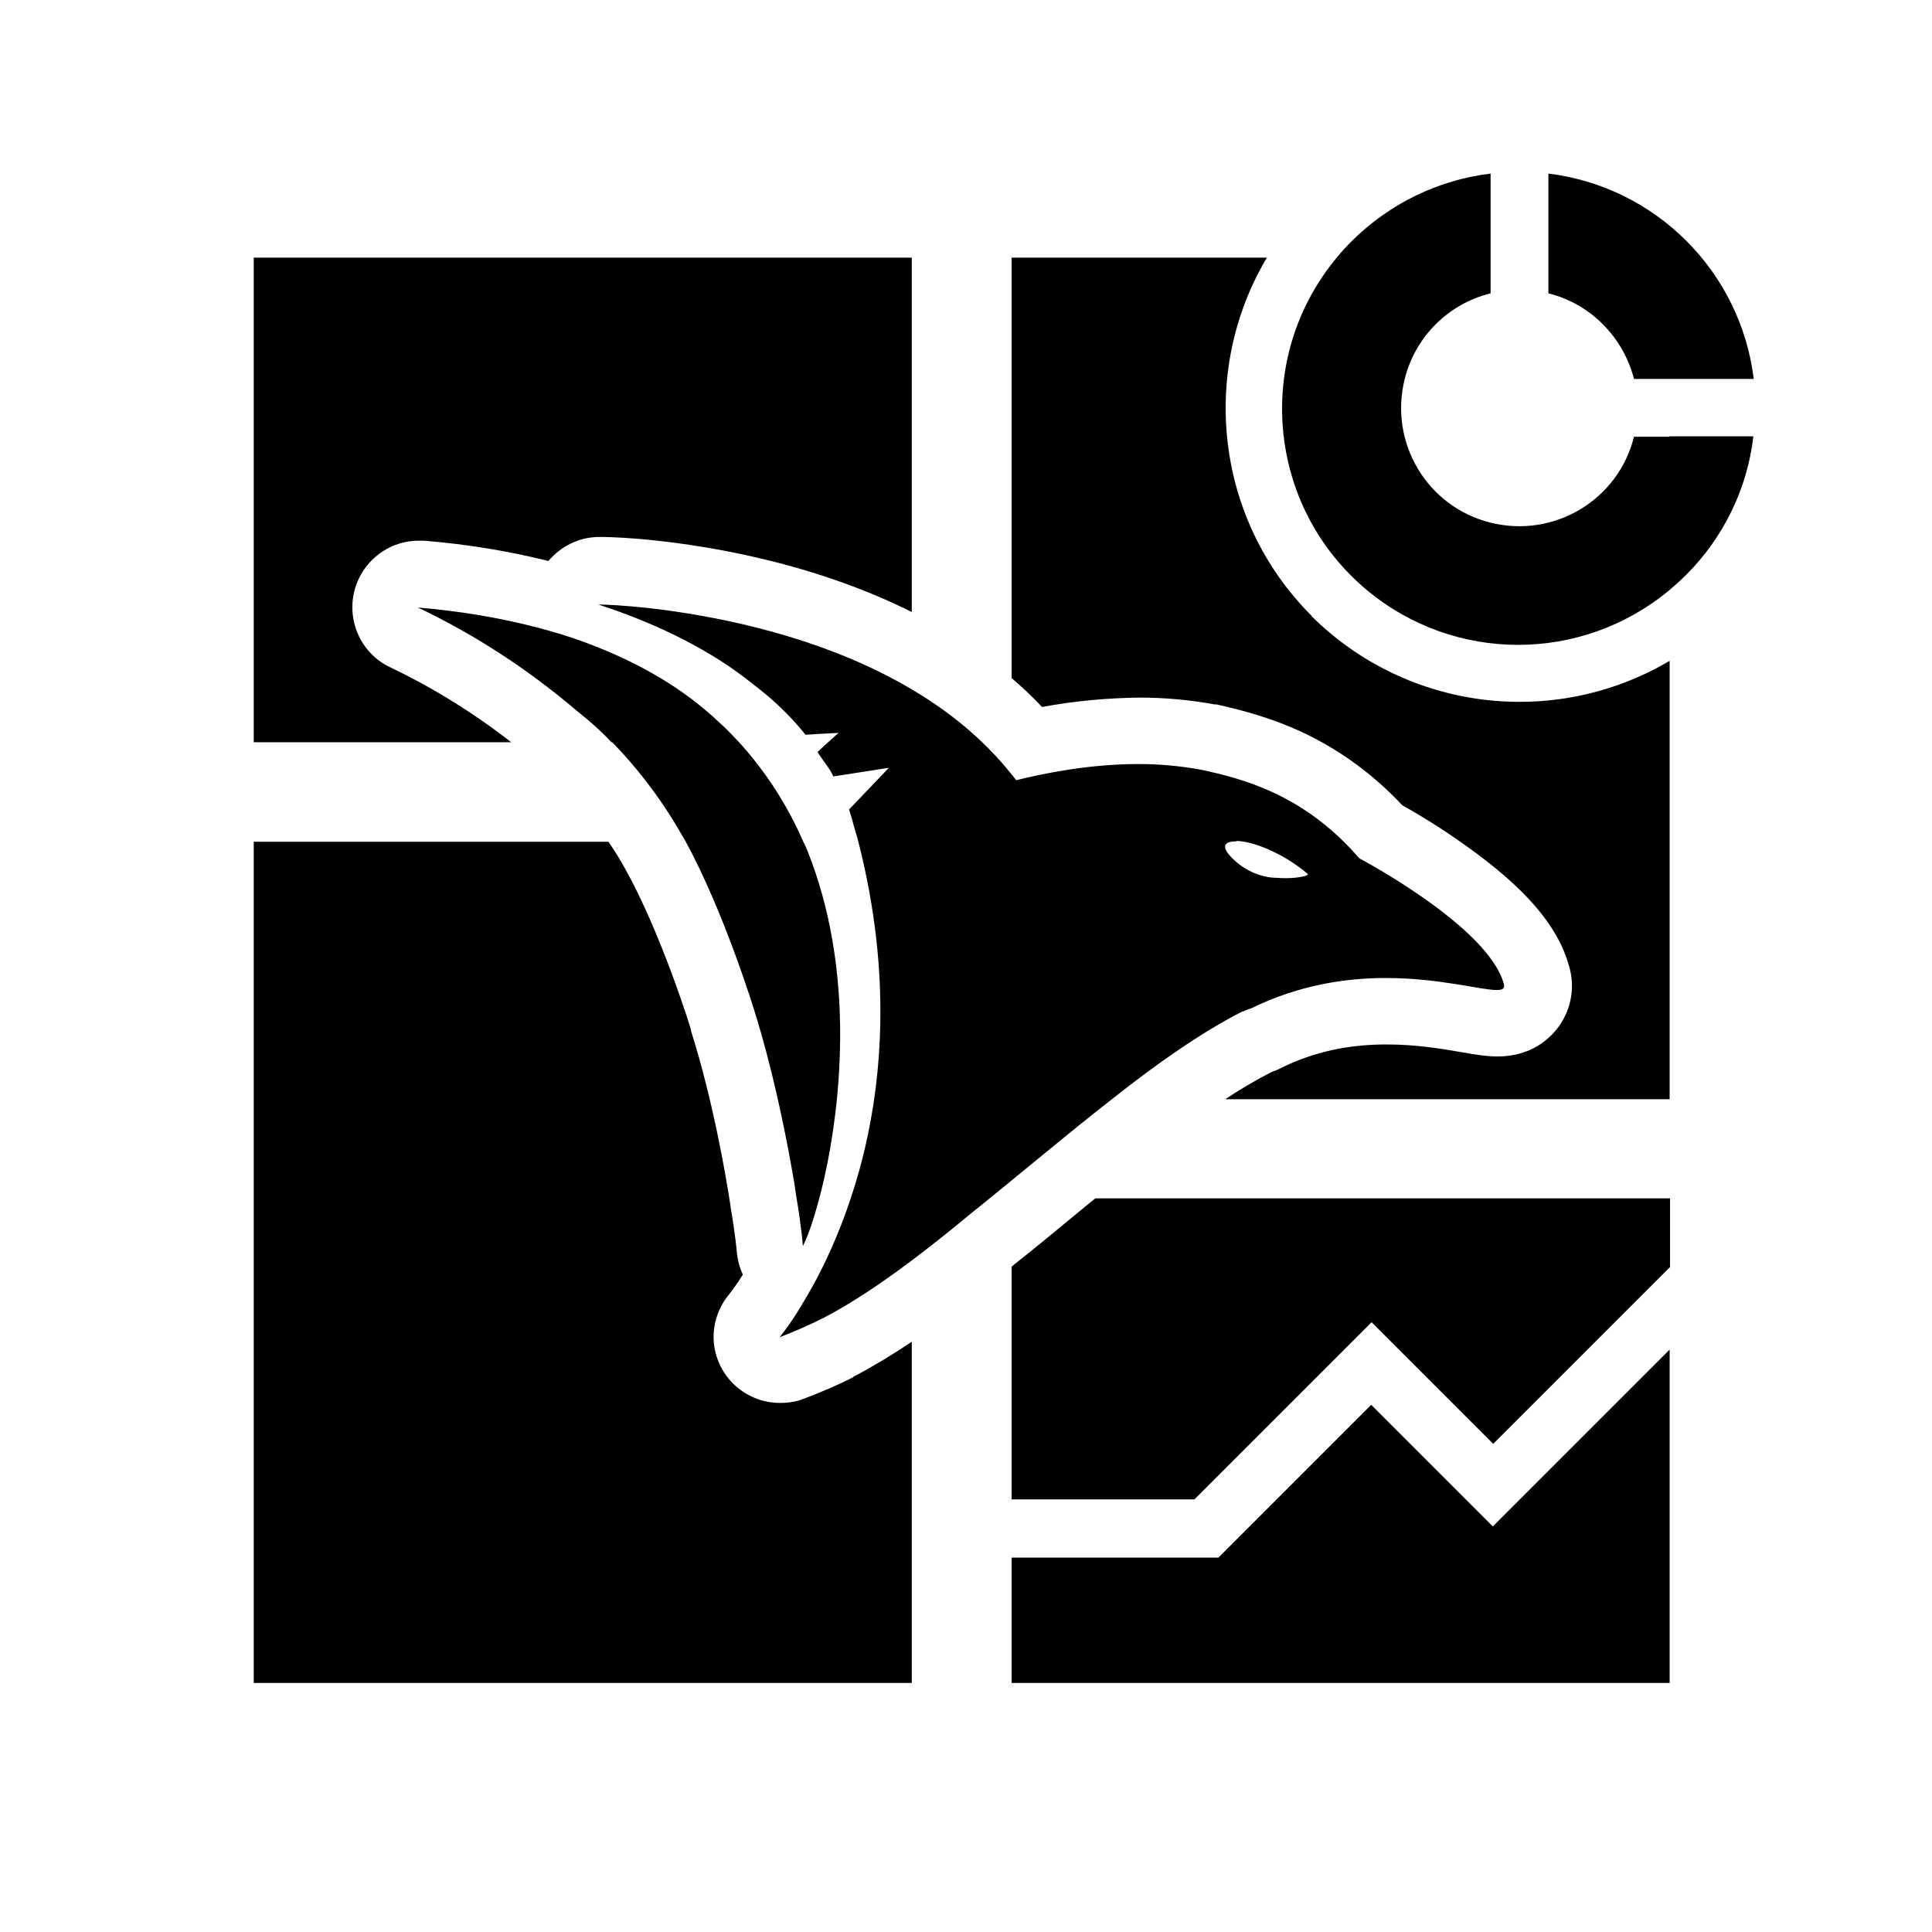 <svg width="1024" height="1024" viewBox="0 0 1024 1024" fill="none" xmlns="http://www.w3.org/2000/svg">
<path fill="currentColor" d="M658.935 536.069C660.726 535.074 661.72 535.074 663.511 534.278C688.778 521.943 713.449 518.362 734.538 518.362C762.79 518.362 784.675 524.728 793.23 524.728C796.413 524.728 797.806 523.932 797.01 521.346C788.654 490.906 720.412 454.895 720.412 454.895C690.967 420.674 657.741 412.517 636.453 407.941C625.51 405.952 614.568 404.957 603.426 404.957C576.567 404.957 552.494 410.13 538.567 413.512C537.572 412.119 536.577 410.926 535.583 409.732C520.86 391.428 502.556 376.705 482.859 365.166C440.482 340.098 391.937 329.155 358.313 324.181C349.161 322.788 341.203 321.993 334.638 321.396C323.496 320.401 317.129 320.401 317.129 320.401C351.35 331.542 379.005 346.265 399.298 362.778C409.644 370.538 418.995 379.491 426.953 389.438L433.12 389.041L444.461 388.444L438.89 393.418L437.1 395.009L433.319 398.59C436.105 403.166 439.686 406.947 441.676 411.523L446.848 410.727L471.121 406.947L450.032 429.031C451.822 434.601 452.817 439.177 454.608 444.748C454.608 445.345 454.807 445.743 455.006 446.34C473.111 517.566 467.54 576.457 455.403 620.426C450.032 639.724 442.869 658.426 433.717 676.133C429.539 684.092 425.56 690.657 422.377 695.83C419.592 700.207 416.607 704.584 413.225 708.762C420.984 705.778 428.743 702.395 436.304 698.615C451.225 690.856 466.943 680.311 482.859 668.374C493.404 660.416 503.949 652.06 514.692 643.107C539.761 623.012 564.829 601.724 589.301 582.624C613.175 563.723 636.652 547.21 658.537 536.069H658.935ZM655.354 445.743C663.71 445.743 680.223 452.109 693.155 463.251C693.951 464.047 688.579 465.439 681.616 465.439C679.825 465.439 678.234 465.439 676.443 465.241C670.076 465.241 660.726 462.455 653.364 455.094C646.799 448.727 648.788 445.942 655.155 445.942L655.354 445.743Z" />
<path fill="currentColor" d="M452.419 729.851C443.864 734.228 434.911 738.008 425.958 741.391C421.979 742.982 417.801 743.579 413.424 743.579C394.125 743.579 378.408 728.061 378.209 708.762C378.209 700.406 381.193 692.249 386.565 685.882C389.151 682.5 391.539 679.118 393.727 675.536C391.937 671.756 390.942 667.777 390.544 663.599C390.544 663.599 389.748 654.248 387.162 639.327C387.162 639.327 387.162 639.128 387.162 638.929C384.774 623.41 378.01 583.619 366.271 546.414C366.271 546.414 366.271 546.215 366.271 546.016C366.271 545.42 350.554 494.885 331.454 460.665C328.669 455.492 325.486 450.518 322.501 446.141H134.488V892H483.257V711.15C473.508 717.715 463.362 723.883 452.817 729.453H452.419V729.851Z" />
<path fill="currentColor" d="M134.488 393.418H270.972C251.076 377.899 229.589 364.569 206.709 353.626C189.201 345.27 181.84 324.181 190.196 306.673C195.966 294.537 208.301 286.578 221.83 286.578C222.825 286.578 223.819 286.578 224.615 286.578C246.898 288.369 268.982 291.95 290.668 297.322C297.433 289.364 307.182 284.589 317.726 284.589C318.522 284.589 326.082 284.589 338.219 285.584C368.659 288.17 427.948 296.725 483.257 324.38V136.566H134.488V393.418Z" />
<path fill="currentColor" d="M695.145 326.37C643.814 275.039 635.856 196.452 671.469 136.566H536.179V359.396C541.75 364.171 547.321 369.344 552.295 374.716C569.405 371.532 586.714 369.941 604.023 369.742C617.353 369.742 630.484 370.936 643.615 373.323H644.61C658.736 376.506 674.056 380.485 690.967 388.444C710.663 397.795 728.37 410.926 743.292 426.842C750.455 430.821 763.188 438.382 776.518 447.931C807.953 470.214 825.461 490.309 831.429 511.398C835.011 522.54 833.021 534.676 826.058 544.226C821.88 549.996 811.932 559.943 793.827 559.943C787.858 559.943 781.69 558.949 773.931 557.556C763.387 555.765 750.256 553.577 734.936 553.577C714.444 553.577 696.339 557.556 679.228 565.912C677.438 566.907 675.448 567.703 673.658 568.299C665.302 572.676 657.144 577.451 649.385 582.624H884.948V350.244C823.67 386.454 745.68 376.705 695.145 326.569V326.37Z" />
<path fill="currentColor" d="M726.779 744.574L645.804 825.549H536.179V892H884.948V715.328L791.24 809.036L726.779 744.574Z" />
<path fill="currentColor" d="M571.792 642.311C560.452 651.662 548.913 661.212 537.373 670.364L536.179 671.358V794.711H633.071L726.978 700.804L791.439 765.265L885.147 671.557V635.148H580.547L571.991 642.112L571.792 642.311Z" />
<path fill="currentColor" d="M324.491 393.418C339.213 408.538 351.748 425.449 362.093 443.753C362.491 444.549 363.088 445.345 363.486 446.141C383.978 483.743 399.895 535.87 399.895 535.87C408.848 564.519 415.413 595.556 419.592 619.033C420.586 624.405 421.382 629.18 421.979 633.756C423.571 642.709 424.366 649.871 424.963 654.447C425.361 658.426 425.56 660.416 425.56 660.416C428.743 654.447 434.115 638.531 438.492 616.845C446.848 574.666 451.424 510.403 428.346 451.91C427.55 449.921 426.754 447.931 425.759 446.141C417.403 426.842 405.864 408.936 391.738 393.418C388.355 389.836 384.973 386.255 381.193 382.873C362.69 365.365 339.611 351.438 310.166 340.495C302.208 337.511 293.653 334.925 284.501 332.537C263.809 327.165 242.72 323.783 221.432 321.993C252.071 336.516 280.522 355.218 306.386 377.302C312.752 382.276 318.721 387.648 324.093 393.418H324.491Z" />
<path fill="currentColor" d="M884.948 231.468H866.048C857.692 265.091 823.67 285.385 790.047 277.029C756.423 268.672 736.13 234.651 744.486 201.028C750.057 178.546 767.565 161.038 790.047 155.467V92C762.193 95.382 736.528 107.916 716.632 127.613C713.847 130.398 711.061 133.383 708.475 136.566C664.307 189.687 671.469 268.672 724.59 312.841C770.947 351.438 838.194 351.438 884.749 312.841C887.734 310.254 890.718 307.668 893.702 304.683C913.399 284.987 926.132 259.123 929.315 231.269H884.749L884.948 231.468Z" />
<path fill="currentColor" d="M866.048 200.829H929.514C922.551 143.927 877.587 98.963 820.686 92V155.467C842.969 161.038 860.278 178.546 866.048 200.829Z" />
</svg>
